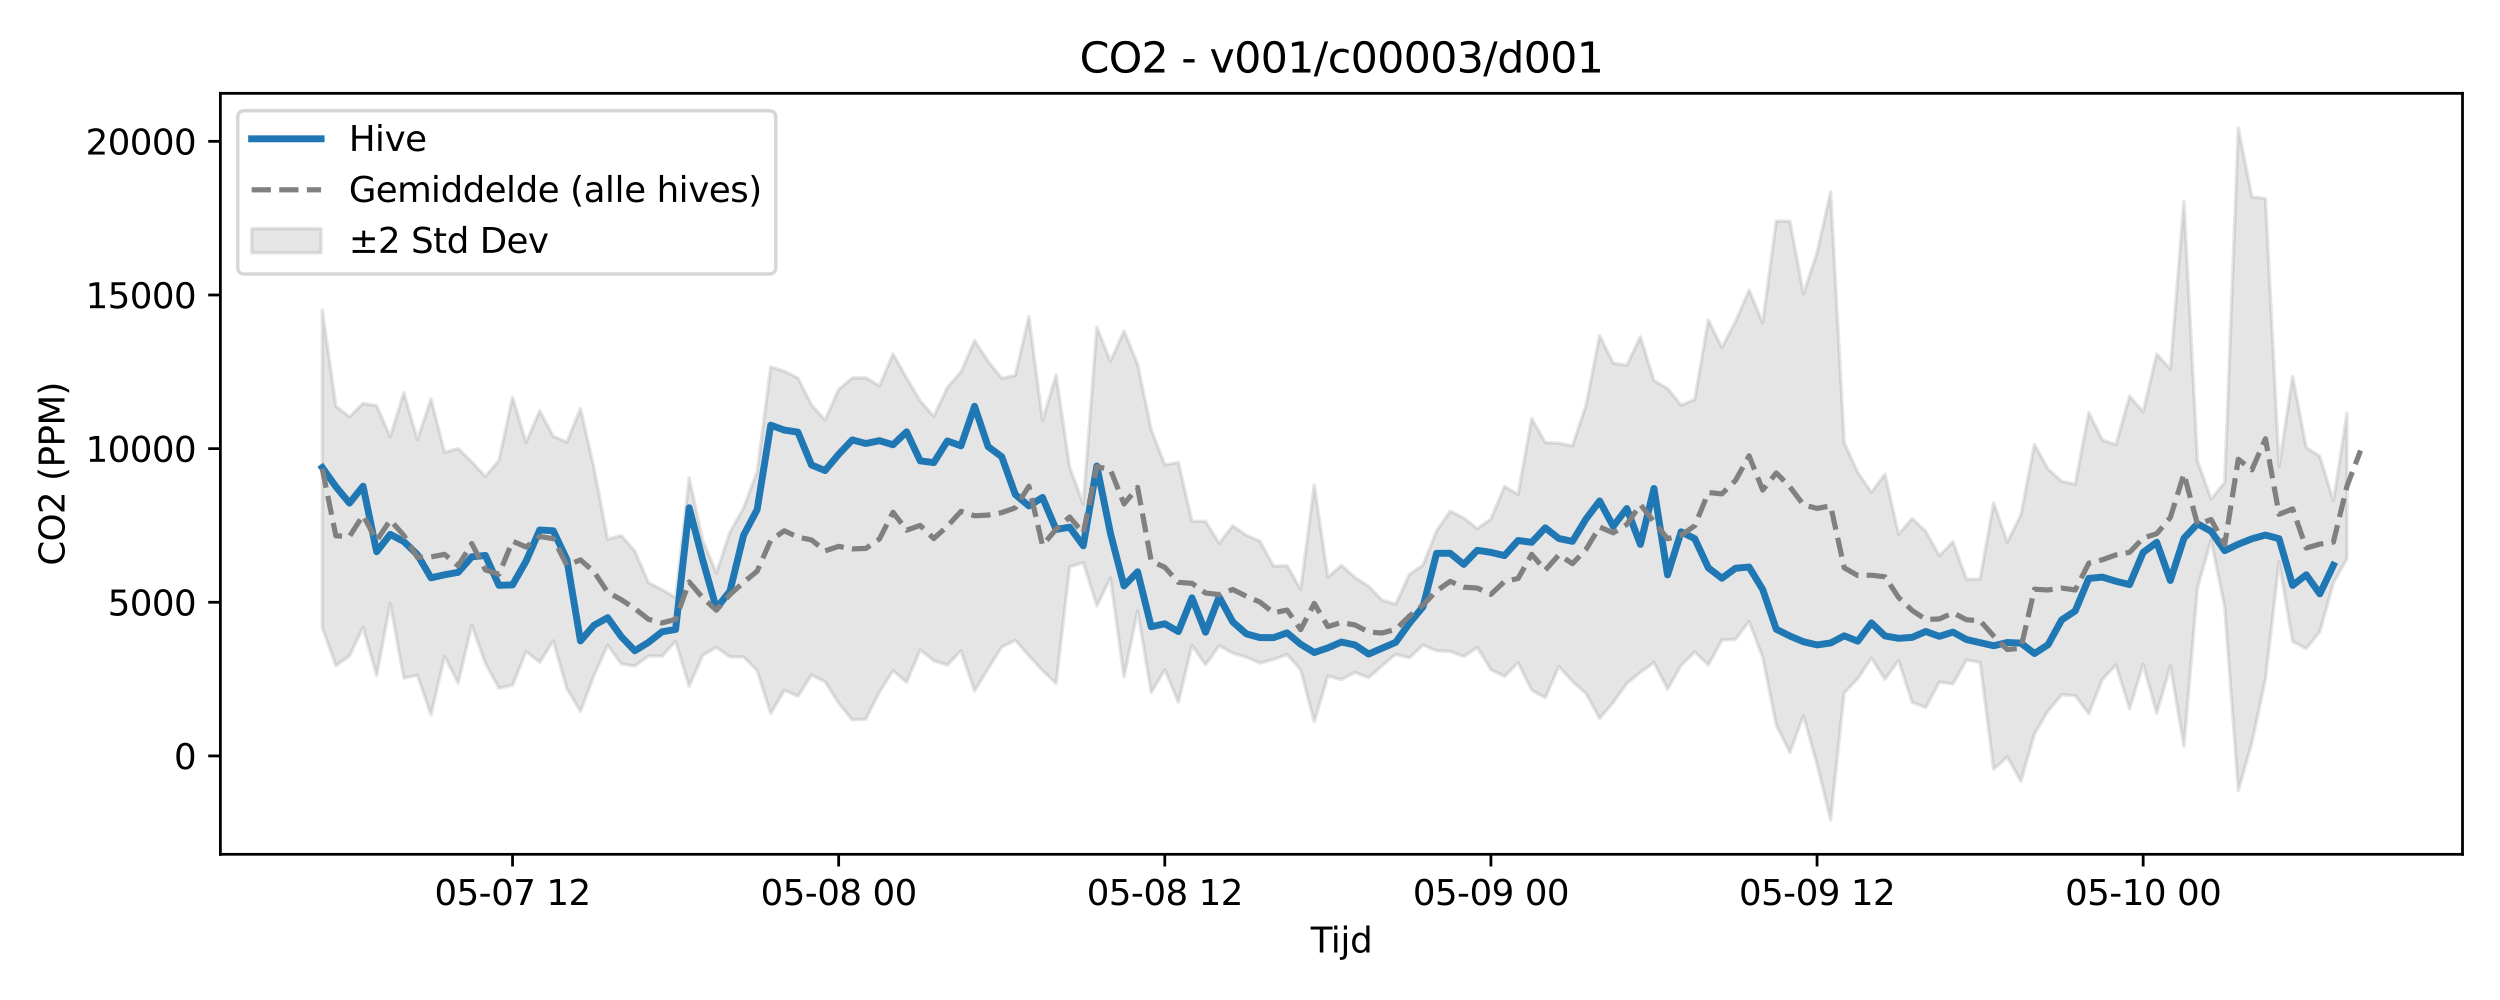 <?xml version="1.0" encoding="utf-8" standalone="no"?>
<!DOCTYPE svg PUBLIC "-//W3C//DTD SVG 1.1//EN"
  "http://www.w3.org/Graphics/SVG/1.1/DTD/svg11.dtd">
<svg xmlns:xlink="http://www.w3.org/1999/xlink" width="720pt" height="288pt" viewBox="0 0 720 288" xmlns="http://www.w3.org/2000/svg" version="1.1">
 <defs>
  <style type="text/css">*{stroke-linejoin: round; stroke-linecap: butt}</style>
 </defs>
 <g id="figure_1">
  <g id="patch_1">
   <path d="M 0 288 
L 720 288 
L 720 0 
L 0 0 
z
" style="fill: #ffffff"/>
  </g>
  <g id="axes_1">
   <g id="patch_2">
    <path d="M 63.47 246.04 
L 709.2 246.04 
L 709.2 26.88 
L 63.47 26.88 
z
" style="fill: #ffffff"/>
   </g>
   <g id="FillBetweenPolyCollection_1">
    <defs>
     <path id="mc1741e1f02" d="M 92.821 -198.733 
L 92.821 -107.228 
L 96.735 -96.297 
L 100.648 -99.089 
L 104.562 -107.369 
L 108.475 -93.456 
L 112.389 -114.241 
L 116.302 -92.728 
L 120.216 -93.505 
L 124.129 -82.131 
L 128.043 -98.96 
L 131.957 -91.301 
L 135.87 -107.933 
L 139.784 -97.008 
L 143.697 -89.794 
L 147.611 -90.684 
L 151.524 -100.357 
L 155.438 -97.239 
L 159.351 -103.407 
L 163.265 -89.686 
L 167.178 -83.14 
L 171.092 -93.519 
L 175.005 -102.191 
L 178.919 -96.809 
L 182.832 -96.2 
L 186.746 -99.08 
L 190.659 -99.02 
L 194.573 -103.33 
L 198.486 -90.382 
L 202.4 -99.32 
L 206.313 -101.553 
L 210.227 -98.819 
L 214.14 -98.802 
L 218.054 -94.908 
L 221.967 -82.474 
L 225.881 -89.199 
L 229.794 -87.486 
L 233.708 -93.615 
L 237.621 -91.675 
L 241.535 -85.473 
L 245.448 -80.681 
L 249.362 -80.901 
L 253.275 -88.665 
L 257.189 -94.877 
L 261.103 -91.498 
L 265.016 -100.819 
L 268.93 -97.719 
L 272.843 -96.469 
L 276.757 -100.609 
L 280.67 -88.999 
L 284.584 -95.415 
L 288.497 -101.674 
L 292.411 -103.624 
L 296.324 -99.119 
L 300.238 -94.916 
L 304.151 -91.164 
L 308.065 -124.753 
L 311.978 -125.964 
L 315.892 -113.519 
L 319.805 -121.52 
L 323.719 -93.05 
L 327.632 -112.157 
L 331.546 -88.56 
L 335.459 -95.089 
L 339.373 -85.779 
L 343.286 -102.124 
L 347.2 -96.565 
L 351.113 -102.01 
L 355.027 -99.909 
L 358.94 -98.719 
L 362.854 -97.058 
L 366.767 -98.05 
L 370.681 -99.514 
L 374.594 -95.096 
L 378.508 -80.148 
L 382.421 -93.297 
L 386.335 -92.284 
L 390.249 -94.365 
L 394.162 -92.819 
L 398.076 -96.28 
L 401.989 -99.556 
L 405.903 -98.536 
L 409.816 -102.232 
L 413.73 -100.572 
L 417.643 -100.37 
L 421.557 -98.937 
L 425.47 -101.522 
L 429.384 -95.131 
L 433.297 -93.196 
L 437.211 -97.162 
L 441.124 -89.238 
L 445.038 -87.047 
L 448.951 -96.052 
L 452.865 -91.756 
L 456.778 -88.255 
L 460.692 -81.105 
L 464.605 -85.672 
L 468.519 -91.15 
L 472.432 -94.362 
L 476.346 -97.201 
L 480.259 -89.548 
L 484.173 -96.372 
L 488.086 -100.225 
L 492 -96.469 
L 495.913 -103.677 
L 499.827 -103.855 
L 503.74 -109.017 
L 507.654 -98.706 
L 511.567 -79.256 
L 515.481 -71.3 
L 519.395 -81.832 
L 523.308 -67.902 
L 527.222 -51.922 
L 531.135 -88.48 
L 535.049 -92.554 
L 538.962 -98.465 
L 542.876 -92.375 
L 546.789 -97.773 
L 550.703 -85.744 
L 554.616 -84.231 
L 558.53 -91.541 
L 562.443 -91.051 
L 566.357 -97.902 
L 570.27 -97.25 
L 574.184 -66.457 
L 578.097 -70.019 
L 582.011 -63.018 
L 585.924 -76.612 
L 589.838 -83.253 
L 593.751 -87.905 
L 597.665 -87.647 
L 601.578 -82.477 
L 605.492 -92.339 
L 609.405 -96.51 
L 613.319 -83.893 
L 617.232 -96.688 
L 621.146 -82.596 
L 625.059 -96.231 
L 628.973 -73.108 
L 632.886 -118.762 
L 636.8 -132.502 
L 640.713 -113.176 
L 644.627 -60.318 
L 648.541 -74.056 
L 652.454 -92.42 
L 656.368 -126.194 
L 660.281 -103.256 
L 664.195 -101.21 
L 668.108 -106.069 
L 672.022 -120.097 
L 675.935 -127.131 
L 675.935 -168.933 
L 675.935 -168.933 
L 672.022 -143.701 
L 668.108 -156.533 
L 664.195 -159.116 
L 660.281 -179.607 
L 656.368 -153.557 
L 652.454 -230.821 
L 648.541 -231.303 
L 644.627 -251.158 
L 640.713 -149.058 
L 636.8 -144.246 
L 632.886 -155.158 
L 628.973 -229.968 
L 625.059 -181.679 
L 621.146 -186.022 
L 617.232 -169.373 
L 613.319 -173.948 
L 609.405 -159.912 
L 605.492 -161.246 
L 601.578 -169.149 
L 597.665 -148.526 
L 593.751 -149.377 
L 589.838 -152.914 
L 585.924 -159.995 
L 582.011 -139.65 
L 578.097 -131.84 
L 574.184 -143.177 
L 570.27 -121.255 
L 566.357 -121.112 
L 562.443 -131.975 
L 558.53 -127.935 
L 554.616 -134.952 
L 550.703 -138.652 
L 546.789 -134.091 
L 542.876 -151.38 
L 538.962 -146.218 
L 535.049 -151.923 
L 531.135 -160.464 
L 527.222 -232.692 
L 523.308 -215.269 
L 519.395 -203.398 
L 515.481 -224.273 
L 511.567 -224.339 
L 507.654 -195.043 
L 503.74 -204.41 
L 499.827 -195.405 
L 495.913 -187.867 
L 492 -195.826 
L 488.086 -172.957 
L 484.173 -171.284 
L 480.259 -176.129 
L 476.346 -178.351 
L 472.432 -191.001 
L 468.519 -182.778 
L 464.605 -183.419 
L 460.692 -191.349 
L 456.778 -171.33 
L 452.865 -159.59 
L 448.951 -160.361 
L 445.038 -160.539 
L 441.124 -167.466 
L 437.211 -145.643 
L 433.297 -147.87 
L 429.384 -138.522 
L 425.47 -135.748 
L 421.557 -138.855 
L 417.643 -140.767 
L 413.73 -135.053 
L 409.816 -125.25 
L 405.903 -122.577 
L 401.989 -113.974 
L 398.076 -115.13 
L 394.162 -119.146 
L 390.249 -121.654 
L 386.335 -125.171 
L 382.421 -121.781 
L 378.508 -148.303 
L 374.594 -118.25 
L 370.681 -125.094 
L 366.767 -124.976 
L 362.854 -132.17 
L 358.94 -133.83 
L 355.027 -136.563 
L 351.113 -131.509 
L 347.2 -137.857 
L 343.286 -137.898 
L 339.373 -154.778 
L 335.459 -154.159 
L 331.546 -164.275 
L 327.632 -183.097 
L 323.719 -192.668 
L 319.805 -183.943 
L 315.892 -193.761 
L 311.978 -142.874 
L 308.065 -153.441 
L 304.151 -179.985 
L 300.238 -166.902 
L 296.324 -196.823 
L 292.411 -179.886 
L 288.497 -179.053 
L 284.584 -183.906 
L 280.67 -189.927 
L 276.757 -180.844 
L 272.843 -176.427 
L 268.93 -168.076 
L 265.016 -172.541 
L 261.103 -179.135 
L 257.189 -186.038 
L 253.275 -176.857 
L 249.362 -179.202 
L 245.448 -179.145 
L 241.535 -175.826 
L 237.621 -167.02 
L 233.708 -171.393 
L 229.794 -179.125 
L 225.881 -181.074 
L 221.967 -182.317 
L 218.054 -152.088 
L 214.14 -141.74 
L 210.227 -134.695 
L 206.313 -122.988 
L 202.4 -132.321 
L 198.486 -150.43 
L 194.573 -115.924 
L 190.659 -118.168 
L 186.746 -120.222 
L 182.832 -129.279 
L 178.919 -133.758 
L 175.005 -132.68 
L 171.092 -153.106 
L 167.178 -170.363 
L 163.265 -160.638 
L 159.351 -162.352 
L 155.438 -169.705 
L 151.524 -160.577 
L 147.611 -173.592 
L 143.697 -155.428 
L 139.784 -150.739 
L 135.87 -154.984 
L 131.957 -158.815 
L 128.043 -157.735 
L 124.129 -173.093 
L 120.216 -161.429 
L 116.302 -174.894 
L 112.389 -162.206 
L 108.475 -171.132 
L 104.562 -171.847 
L 100.648 -167.92 
L 96.735 -171.072 
L 92.821 -198.733 
z
" style="stroke: #808080; stroke-opacity: 0.2"/>
    </defs>
    <g clip-path="url(#p6cd34e780d)">
     <use xlink:href="#mc1741e1f02" x="0" y="288" style="fill: #808080; fill-opacity: 0.2; stroke: #808080; stroke-opacity: 0.2"/>
    </g>
   </g>
   <g id="matplotlib.axis_1">
    <g id="xtick_1">
     <g id="line2d_1">
      <defs>
       <path id="m38e784a56d" d="M 0 0 
L 0 3.5 
" style="stroke: #000000; stroke-width: 0.8"/>
      </defs>
      <g>
       <use xlink:href="#m38e784a56d" x="147.611" y="246.04" style="stroke: #000000; stroke-width: 0.8"/>
      </g>
     </g>
     <g id="text_1">
      <!-- 05-07 12 -->
      <g transform="translate(125.13 260.638) scale(0.1 -0.1)">
       <defs>
        <path id="DejaVuSans-30" d="M 2034 4250 
Q 1547 4250 1301 3770 
Q 1056 3291 1056 2328 
Q 1056 1369 1301 889 
Q 1547 409 2034 409 
Q 2525 409 2770 889 
Q 3016 1369 3016 2328 
Q 3016 3291 2770 3770 
Q 2525 4250 2034 4250 
z
M 2034 4750 
Q 2819 4750 3233 4129 
Q 3647 3509 3647 2328 
Q 3647 1150 3233 529 
Q 2819 -91 2034 -91 
Q 1250 -91 836 529 
Q 422 1150 422 2328 
Q 422 3509 836 4129 
Q 1250 4750 2034 4750 
z
" transform="scale(0.016)"/>
        <path id="DejaVuSans-35" d="M 691 4666 
L 3169 4666 
L 3169 4134 
L 1269 4134 
L 1269 2991 
Q 1406 3038 1543 3061 
Q 1681 3084 1819 3084 
Q 2600 3084 3056 2656 
Q 3513 2228 3513 1497 
Q 3513 744 3044 326 
Q 2575 -91 1722 -91 
Q 1428 -91 1123 -41 
Q 819 9 494 109 
L 494 744 
Q 775 591 1075 516 
Q 1375 441 1709 441 
Q 2250 441 2565 725 
Q 2881 1009 2881 1497 
Q 2881 1984 2565 2268 
Q 2250 2553 1709 2553 
Q 1456 2553 1204 2497 
Q 953 2441 691 2322 
L 691 4666 
z
" transform="scale(0.016)"/>
        <path id="DejaVuSans-2d" d="M 313 2009 
L 1997 2009 
L 1997 1497 
L 313 1497 
L 313 2009 
z
" transform="scale(0.016)"/>
        <path id="DejaVuSans-37" d="M 525 4666 
L 3525 4666 
L 3525 4397 
L 1831 0 
L 1172 0 
L 2766 4134 
L 525 4134 
L 525 4666 
z
" transform="scale(0.016)"/>
        <path id="DejaVuSans-20" transform="scale(0.016)"/>
        <path id="DejaVuSans-31" d="M 794 531 
L 1825 531 
L 1825 4091 
L 703 3866 
L 703 4441 
L 1819 4666 
L 2450 4666 
L 2450 531 
L 3481 531 
L 3481 0 
L 794 0 
L 794 531 
z
" transform="scale(0.016)"/>
        <path id="DejaVuSans-32" d="M 1228 531 
L 3431 531 
L 3431 0 
L 469 0 
L 469 531 
Q 828 903 1448 1529 
Q 2069 2156 2228 2338 
Q 2531 2678 2651 2914 
Q 2772 3150 2772 3378 
Q 2772 3750 2511 3984 
Q 2250 4219 1831 4219 
Q 1534 4219 1204 4116 
Q 875 4013 500 3803 
L 500 4441 
Q 881 4594 1212 4672 
Q 1544 4750 1819 4750 
Q 2544 4750 2975 4387 
Q 3406 4025 3406 3419 
Q 3406 3131 3298 2873 
Q 3191 2616 2906 2266 
Q 2828 2175 2409 1742 
Q 1991 1309 1228 531 
z
" transform="scale(0.016)"/>
       </defs>
       <use xlink:href="#DejaVuSans-30"/>
       <use xlink:href="#DejaVuSans-35" transform="translate(63.623 0)"/>
       <use xlink:href="#DejaVuSans-2d" transform="translate(127.246 0)"/>
       <use xlink:href="#DejaVuSans-30" transform="translate(163.33 0)"/>
       <use xlink:href="#DejaVuSans-37" transform="translate(226.953 0)"/>
       <use xlink:href="#DejaVuSans-20" transform="translate(290.576 0)"/>
       <use xlink:href="#DejaVuSans-31" transform="translate(322.363 0)"/>
       <use xlink:href="#DejaVuSans-32" transform="translate(385.986 0)"/>
      </g>
     </g>
    </g>
    <g id="xtick_2">
     <g id="line2d_2">
      <g>
       <use xlink:href="#m38e784a56d" x="241.535" y="246.04" style="stroke: #000000; stroke-width: 0.8"/>
      </g>
     </g>
     <g id="text_2">
      <!-- 05-08 00 -->
      <g transform="translate(219.054 260.638) scale(0.1 -0.1)">
       <defs>
        <path id="DejaVuSans-38" d="M 2034 2216 
Q 1584 2216 1326 1975 
Q 1069 1734 1069 1313 
Q 1069 891 1326 650 
Q 1584 409 2034 409 
Q 2484 409 2743 651 
Q 3003 894 3003 1313 
Q 3003 1734 2745 1975 
Q 2488 2216 2034 2216 
z
M 1403 2484 
Q 997 2584 770 2862 
Q 544 3141 544 3541 
Q 544 4100 942 4425 
Q 1341 4750 2034 4750 
Q 2731 4750 3128 4425 
Q 3525 4100 3525 3541 
Q 3525 3141 3298 2862 
Q 3072 2584 2669 2484 
Q 3125 2378 3379 2068 
Q 3634 1759 3634 1313 
Q 3634 634 3220 271 
Q 2806 -91 2034 -91 
Q 1263 -91 848 271 
Q 434 634 434 1313 
Q 434 1759 690 2068 
Q 947 2378 1403 2484 
z
M 1172 3481 
Q 1172 3119 1398 2916 
Q 1625 2713 2034 2713 
Q 2441 2713 2670 2916 
Q 2900 3119 2900 3481 
Q 2900 3844 2670 4047 
Q 2441 4250 2034 4250 
Q 1625 4250 1398 4047 
Q 1172 3844 1172 3481 
z
" transform="scale(0.016)"/>
       </defs>
       <use xlink:href="#DejaVuSans-30"/>
       <use xlink:href="#DejaVuSans-35" transform="translate(63.623 0)"/>
       <use xlink:href="#DejaVuSans-2d" transform="translate(127.246 0)"/>
       <use xlink:href="#DejaVuSans-30" transform="translate(163.33 0)"/>
       <use xlink:href="#DejaVuSans-38" transform="translate(226.953 0)"/>
       <use xlink:href="#DejaVuSans-20" transform="translate(290.576 0)"/>
       <use xlink:href="#DejaVuSans-30" transform="translate(322.363 0)"/>
       <use xlink:href="#DejaVuSans-30" transform="translate(385.986 0)"/>
      </g>
     </g>
    </g>
    <g id="xtick_3">
     <g id="line2d_3">
      <g>
       <use xlink:href="#m38e784a56d" x="335.459" y="246.04" style="stroke: #000000; stroke-width: 0.8"/>
      </g>
     </g>
     <g id="text_3">
      <!-- 05-08 12 -->
      <g transform="translate(312.979 260.638) scale(0.1 -0.1)">
       <use xlink:href="#DejaVuSans-30"/>
       <use xlink:href="#DejaVuSans-35" transform="translate(63.623 0)"/>
       <use xlink:href="#DejaVuSans-2d" transform="translate(127.246 0)"/>
       <use xlink:href="#DejaVuSans-30" transform="translate(163.33 0)"/>
       <use xlink:href="#DejaVuSans-38" transform="translate(226.953 0)"/>
       <use xlink:href="#DejaVuSans-20" transform="translate(290.576 0)"/>
       <use xlink:href="#DejaVuSans-31" transform="translate(322.363 0)"/>
       <use xlink:href="#DejaVuSans-32" transform="translate(385.986 0)"/>
      </g>
     </g>
    </g>
    <g id="xtick_4">
     <g id="line2d_4">
      <g>
       <use xlink:href="#m38e784a56d" x="429.384" y="246.04" style="stroke: #000000; stroke-width: 0.8"/>
      </g>
     </g>
     <g id="text_4">
      <!-- 05-09 00 -->
      <g transform="translate(406.903 260.638) scale(0.1 -0.1)">
       <defs>
        <path id="DejaVuSans-39" d="M 703 97 
L 703 672 
Q 941 559 1184 500 
Q 1428 441 1663 441 
Q 2288 441 2617 861 
Q 2947 1281 2994 2138 
Q 2813 1869 2534 1725 
Q 2256 1581 1919 1581 
Q 1219 1581 811 2004 
Q 403 2428 403 3163 
Q 403 3881 828 4315 
Q 1253 4750 1959 4750 
Q 2769 4750 3195 4129 
Q 3622 3509 3622 2328 
Q 3622 1225 3098 567 
Q 2575 -91 1691 -91 
Q 1453 -91 1209 -44 
Q 966 3 703 97 
z
M 1959 2075 
Q 2384 2075 2632 2365 
Q 2881 2656 2881 3163 
Q 2881 3666 2632 3958 
Q 2384 4250 1959 4250 
Q 1534 4250 1286 3958 
Q 1038 3666 1038 3163 
Q 1038 2656 1286 2365 
Q 1534 2075 1959 2075 
z
" transform="scale(0.016)"/>
       </defs>
       <use xlink:href="#DejaVuSans-30"/>
       <use xlink:href="#DejaVuSans-35" transform="translate(63.623 0)"/>
       <use xlink:href="#DejaVuSans-2d" transform="translate(127.246 0)"/>
       <use xlink:href="#DejaVuSans-30" transform="translate(163.33 0)"/>
       <use xlink:href="#DejaVuSans-39" transform="translate(226.953 0)"/>
       <use xlink:href="#DejaVuSans-20" transform="translate(290.576 0)"/>
       <use xlink:href="#DejaVuSans-30" transform="translate(322.363 0)"/>
       <use xlink:href="#DejaVuSans-30" transform="translate(385.986 0)"/>
      </g>
     </g>
    </g>
    <g id="xtick_5">
     <g id="line2d_5">
      <g>
       <use xlink:href="#m38e784a56d" x="523.308" y="246.04" style="stroke: #000000; stroke-width: 0.8"/>
      </g>
     </g>
     <g id="text_5">
      <!-- 05-09 12 -->
      <g transform="translate(500.828 260.638) scale(0.1 -0.1)">
       <use xlink:href="#DejaVuSans-30"/>
       <use xlink:href="#DejaVuSans-35" transform="translate(63.623 0)"/>
       <use xlink:href="#DejaVuSans-2d" transform="translate(127.246 0)"/>
       <use xlink:href="#DejaVuSans-30" transform="translate(163.33 0)"/>
       <use xlink:href="#DejaVuSans-39" transform="translate(226.953 0)"/>
       <use xlink:href="#DejaVuSans-20" transform="translate(290.576 0)"/>
       <use xlink:href="#DejaVuSans-31" transform="translate(322.363 0)"/>
       <use xlink:href="#DejaVuSans-32" transform="translate(385.986 0)"/>
      </g>
     </g>
    </g>
    <g id="xtick_6">
     <g id="line2d_6">
      <g>
       <use xlink:href="#m38e784a56d" x="617.232" y="246.04" style="stroke: #000000; stroke-width: 0.8"/>
      </g>
     </g>
     <g id="text_6">
      <!-- 05-10 00 -->
      <g transform="translate(594.752 260.638) scale(0.1 -0.1)">
       <use xlink:href="#DejaVuSans-30"/>
       <use xlink:href="#DejaVuSans-35" transform="translate(63.623 0)"/>
       <use xlink:href="#DejaVuSans-2d" transform="translate(127.246 0)"/>
       <use xlink:href="#DejaVuSans-31" transform="translate(163.33 0)"/>
       <use xlink:href="#DejaVuSans-30" transform="translate(226.953 0)"/>
       <use xlink:href="#DejaVuSans-20" transform="translate(290.576 0)"/>
       <use xlink:href="#DejaVuSans-30" transform="translate(322.363 0)"/>
       <use xlink:href="#DejaVuSans-30" transform="translate(385.986 0)"/>
      </g>
     </g>
    </g>
    <g id="text_7">
     <!-- Tijd -->
     <g transform="translate(377.485 274.317) scale(0.1 -0.1)">
      <defs>
       <path id="DejaVuSans-54" d="M -19 4666 
L 3928 4666 
L 3928 4134 
L 2272 4134 
L 2272 0 
L 1638 0 
L 1638 4134 
L -19 4134 
L -19 4666 
z
" transform="scale(0.016)"/>
       <path id="DejaVuSans-69" d="M 603 3500 
L 1178 3500 
L 1178 0 
L 603 0 
L 603 3500 
z
M 603 4863 
L 1178 4863 
L 1178 4134 
L 603 4134 
L 603 4863 
z
" transform="scale(0.016)"/>
       <path id="DejaVuSans-6a" d="M 603 3500 
L 1178 3500 
L 1178 -63 
Q 1178 -731 923 -1031 
Q 669 -1331 103 -1331 
L -116 -1331 
L -116 -844 
L 38 -844 
Q 366 -844 484 -692 
Q 603 -541 603 -63 
L 603 3500 
z
M 603 4863 
L 1178 4863 
L 1178 4134 
L 603 4134 
L 603 4863 
z
" transform="scale(0.016)"/>
       <path id="DejaVuSans-64" d="M 2906 2969 
L 2906 4863 
L 3481 4863 
L 3481 0 
L 2906 0 
L 2906 525 
Q 2725 213 2448 61 
Q 2172 -91 1784 -91 
Q 1150 -91 751 415 
Q 353 922 353 1747 
Q 353 2572 751 3078 
Q 1150 3584 1784 3584 
Q 2172 3584 2448 3432 
Q 2725 3281 2906 2969 
z
M 947 1747 
Q 947 1113 1208 752 
Q 1469 391 1925 391 
Q 2381 391 2643 752 
Q 2906 1113 2906 1747 
Q 2906 2381 2643 2742 
Q 2381 3103 1925 3103 
Q 1469 3103 1208 2742 
Q 947 2381 947 1747 
z
" transform="scale(0.016)"/>
      </defs>
      <use xlink:href="#DejaVuSans-54"/>
      <use xlink:href="#DejaVuSans-69" transform="translate(57.959 0)"/>
      <use xlink:href="#DejaVuSans-6a" transform="translate(85.742 0)"/>
      <use xlink:href="#DejaVuSans-64" transform="translate(113.525 0)"/>
     </g>
    </g>
   </g>
   <g id="matplotlib.axis_2">
    <g id="ytick_1">
     <g id="line2d_7">
      <defs>
       <path id="m8297c9bdd8" d="M 0 0 
L -3.5 0 
" style="stroke: #000000; stroke-width: 0.8"/>
      </defs>
      <g>
       <use xlink:href="#m8297c9bdd8" x="63.47" y="217.704" style="stroke: #000000; stroke-width: 0.8"/>
      </g>
     </g>
     <g id="text_8">
      <!-- 0 -->
      <g transform="translate(50.108 221.503) scale(0.1 -0.1)">
       <use xlink:href="#DejaVuSans-30"/>
      </g>
     </g>
    </g>
    <g id="ytick_2">
     <g id="line2d_8">
      <g>
       <use xlink:href="#m8297c9bdd8" x="63.47" y="173.455" style="stroke: #000000; stroke-width: 0.8"/>
      </g>
     </g>
     <g id="text_9">
      <!-- 5000 -->
      <g transform="translate(31.02 177.254) scale(0.1 -0.1)">
       <use xlink:href="#DejaVuSans-35"/>
       <use xlink:href="#DejaVuSans-30" transform="translate(63.623 0)"/>
       <use xlink:href="#DejaVuSans-30" transform="translate(127.246 0)"/>
       <use xlink:href="#DejaVuSans-30" transform="translate(190.869 0)"/>
      </g>
     </g>
    </g>
    <g id="ytick_3">
     <g id="line2d_9">
      <g>
       <use xlink:href="#m8297c9bdd8" x="63.47" y="129.207" style="stroke: #000000; stroke-width: 0.8"/>
      </g>
     </g>
     <g id="text_10">
      <!-- 10000 -->
      <g transform="translate(24.657 133.006) scale(0.1 -0.1)">
       <use xlink:href="#DejaVuSans-31"/>
       <use xlink:href="#DejaVuSans-30" transform="translate(63.623 0)"/>
       <use xlink:href="#DejaVuSans-30" transform="translate(127.246 0)"/>
       <use xlink:href="#DejaVuSans-30" transform="translate(190.869 0)"/>
       <use xlink:href="#DejaVuSans-30" transform="translate(254.492 0)"/>
      </g>
     </g>
    </g>
    <g id="ytick_4">
     <g id="line2d_10">
      <g>
       <use xlink:href="#m8297c9bdd8" x="63.47" y="84.958" style="stroke: #000000; stroke-width: 0.8"/>
      </g>
     </g>
     <g id="text_11">
      <!-- 15000 -->
      <g transform="translate(24.657 88.758) scale(0.1 -0.1)">
       <use xlink:href="#DejaVuSans-31"/>
       <use xlink:href="#DejaVuSans-35" transform="translate(63.623 0)"/>
       <use xlink:href="#DejaVuSans-30" transform="translate(127.246 0)"/>
       <use xlink:href="#DejaVuSans-30" transform="translate(190.869 0)"/>
       <use xlink:href="#DejaVuSans-30" transform="translate(254.492 0)"/>
      </g>
     </g>
    </g>
    <g id="ytick_5">
     <g id="line2d_11">
      <g>
       <use xlink:href="#m8297c9bdd8" x="63.47" y="40.71" style="stroke: #000000; stroke-width: 0.8"/>
      </g>
     </g>
     <g id="text_12">
      <!-- 20000 -->
      <g transform="translate(24.657 44.509) scale(0.1 -0.1)">
       <use xlink:href="#DejaVuSans-32"/>
       <use xlink:href="#DejaVuSans-30" transform="translate(63.623 0)"/>
       <use xlink:href="#DejaVuSans-30" transform="translate(127.246 0)"/>
       <use xlink:href="#DejaVuSans-30" transform="translate(190.869 0)"/>
       <use xlink:href="#DejaVuSans-30" transform="translate(254.492 0)"/>
      </g>
     </g>
    </g>
    <g id="text_13">
     <!-- CO2 (PPM) -->
     <g transform="translate(18.578 162.903) rotate(-90) scale(0.1 -0.1)">
      <defs>
       <path id="DejaVuSans-43" d="M 4122 4306 
L 4122 3641 
Q 3803 3938 3442 4084 
Q 3081 4231 2675 4231 
Q 1875 4231 1450 3742 
Q 1025 3253 1025 2328 
Q 1025 1406 1450 917 
Q 1875 428 2675 428 
Q 3081 428 3442 575 
Q 3803 722 4122 1019 
L 4122 359 
Q 3791 134 3420 21 
Q 3050 -91 2638 -91 
Q 1578 -91 968 557 
Q 359 1206 359 2328 
Q 359 3453 968 4101 
Q 1578 4750 2638 4750 
Q 3056 4750 3426 4639 
Q 3797 4528 4122 4306 
z
" transform="scale(0.016)"/>
       <path id="DejaVuSans-4f" d="M 2522 4238 
Q 1834 4238 1429 3725 
Q 1025 3213 1025 2328 
Q 1025 1447 1429 934 
Q 1834 422 2522 422 
Q 3209 422 3611 934 
Q 4013 1447 4013 2328 
Q 4013 3213 3611 3725 
Q 3209 4238 2522 4238 
z
M 2522 4750 
Q 3503 4750 4090 4092 
Q 4678 3434 4678 2328 
Q 4678 1225 4090 567 
Q 3503 -91 2522 -91 
Q 1538 -91 948 565 
Q 359 1222 359 2328 
Q 359 3434 948 4092 
Q 1538 4750 2522 4750 
z
" transform="scale(0.016)"/>
       <path id="DejaVuSans-28" d="M 1984 4856 
Q 1566 4138 1362 3434 
Q 1159 2731 1159 2009 
Q 1159 1288 1364 580 
Q 1569 -128 1984 -844 
L 1484 -844 
Q 1016 -109 783 600 
Q 550 1309 550 2009 
Q 550 2706 781 3412 
Q 1013 4119 1484 4856 
L 1984 4856 
z
" transform="scale(0.016)"/>
       <path id="DejaVuSans-50" d="M 1259 4147 
L 1259 2394 
L 2053 2394 
Q 2494 2394 2734 2622 
Q 2975 2850 2975 3272 
Q 2975 3691 2734 3919 
Q 2494 4147 2053 4147 
L 1259 4147 
z
M 628 4666 
L 2053 4666 
Q 2838 4666 3239 4311 
Q 3641 3956 3641 3272 
Q 3641 2581 3239 2228 
Q 2838 1875 2053 1875 
L 1259 1875 
L 1259 0 
L 628 0 
L 628 4666 
z
" transform="scale(0.016)"/>
       <path id="DejaVuSans-4d" d="M 628 4666 
L 1569 4666 
L 2759 1491 
L 3956 4666 
L 4897 4666 
L 4897 0 
L 4281 0 
L 4281 4097 
L 3078 897 
L 2444 897 
L 1241 4097 
L 1241 0 
L 628 0 
L 628 4666 
z
" transform="scale(0.016)"/>
       <path id="DejaVuSans-29" d="M 513 4856 
L 1013 4856 
Q 1481 4119 1714 3412 
Q 1947 2706 1947 2009 
Q 1947 1309 1714 600 
Q 1481 -109 1013 -844 
L 513 -844 
Q 928 -128 1133 580 
Q 1338 1288 1338 2009 
Q 1338 2731 1133 3434 
Q 928 4138 513 4856 
z
" transform="scale(0.016)"/>
      </defs>
      <use xlink:href="#DejaVuSans-43"/>
      <use xlink:href="#DejaVuSans-4f" transform="translate(69.824 0)"/>
      <use xlink:href="#DejaVuSans-32" transform="translate(148.535 0)"/>
      <use xlink:href="#DejaVuSans-20" transform="translate(212.158 0)"/>
      <use xlink:href="#DejaVuSans-28" transform="translate(243.945 0)"/>
      <use xlink:href="#DejaVuSans-50" transform="translate(282.959 0)"/>
      <use xlink:href="#DejaVuSans-50" transform="translate(343.262 0)"/>
      <use xlink:href="#DejaVuSans-4d" transform="translate(403.564 0)"/>
      <use xlink:href="#DejaVuSans-29" transform="translate(489.844 0)"/>
     </g>
    </g>
   </g>
   <g id="line2d_12">
    <path d="M 92.821 134.667 
L 96.735 140.169 
L 100.648 144.897 
L 104.562 140.036 
L 108.475 158.893 
L 112.389 153.892 
L 116.302 155.971 
L 120.216 159.729 
L 124.129 166.414 
L 128.043 165.541 
L 131.957 164.827 
L 135.87 160.367 
L 139.784 159.962 
L 143.697 168.57 
L 147.611 168.449 
L 151.524 161.585 
L 155.438 152.632 
L 159.351 152.871 
L 163.265 161.181 
L 167.178 184.582 
L 171.092 180.066 
L 175.005 177.898 
L 178.919 183.345 
L 182.832 187.423 
L 186.746 185.007 
L 190.659 181.96 
L 194.573 181.275 
L 198.486 146.242 
L 202.4 161.325 
L 206.313 175.205 
L 210.227 170.258 
L 214.14 154.175 
L 218.054 146.77 
L 221.967 122.452 
L 225.881 123.867 
L 229.794 124.457 
L 233.708 133.915 
L 237.621 135.52 
L 241.535 130.832 
L 245.448 126.696 
L 249.362 127.732 
L 253.275 126.921 
L 257.189 128.089 
L 261.103 124.375 
L 265.016 132.726 
L 268.93 133.233 
L 272.843 126.997 
L 276.757 128.404 
L 280.67 117.018 
L 284.584 128.643 
L 288.497 131.54 
L 292.411 142.422 
L 296.324 145.711 
L 300.238 143.269 
L 304.151 152.479 
L 308.065 151.83 
L 311.978 157.184 
L 315.892 134.228 
L 319.805 153.573 
L 323.719 168.741 
L 327.632 164.672 
L 331.546 180.494 
L 335.459 179.653 
L 339.373 181.886 
L 343.286 172.175 
L 347.2 182.081 
L 351.113 171.901 
L 355.027 179.098 
L 358.94 182.553 
L 362.854 183.627 
L 366.767 183.644 
L 370.681 182.265 
L 374.594 185.547 
L 378.508 187.925 
L 382.421 186.591 
L 386.335 184.913 
L 390.249 185.75 
L 394.162 188.37 
L 401.989 184.975 
L 405.903 179.503 
L 409.816 174.762 
L 413.73 159.367 
L 417.643 159.328 
L 421.557 162.535 
L 425.47 158.487 
L 429.384 159.086 
L 433.297 160.007 
L 437.211 155.661 
L 441.124 156.19 
L 445.038 152.024 
L 448.951 155.092 
L 452.865 155.903 
L 456.778 149.452 
L 460.692 144.284 
L 464.605 151.573 
L 468.519 146.455 
L 472.432 156.782 
L 476.346 140.685 
L 480.259 165.57 
L 484.173 153.163 
L 488.086 155.136 
L 492 163.538 
L 495.913 166.532 
L 499.827 163.65 
L 503.74 163.311 
L 507.654 169.768 
L 511.567 181.219 
L 515.481 183.169 
L 519.395 184.818 
L 523.308 185.733 
L 527.222 185.184 
L 531.135 183.119 
L 535.049 184.65 
L 538.962 179.387 
L 542.876 183.152 
L 546.789 183.836 
L 550.703 183.559 
L 554.616 181.868 
L 558.53 183.27 
L 562.443 182.045 
L 566.357 184.193 
L 574.184 185.981 
L 578.097 185.042 
L 582.011 185.216 
L 585.924 188.208 
L 589.838 185.688 
L 593.751 178.538 
L 597.665 175.948 
L 601.578 166.576 
L 605.492 166.207 
L 609.405 167.408 
L 613.319 168.358 
L 617.232 159.075 
L 621.146 156.198 
L 625.059 167.169 
L 628.973 155.015 
L 632.886 150.847 
L 636.8 152.998 
L 640.713 158.594 
L 644.627 156.743 
L 648.541 155.178 
L 652.454 154.089 
L 656.368 155.139 
L 660.281 168.606 
L 664.195 165.541 
L 668.108 171.022 
L 672.022 162.813 
L 672.022 162.813 
" clip-path="url(#p6cd34e780d)" style="fill: none; stroke: #1f77b4; stroke-width: 2; stroke-linecap: square"/>
   </g>
   <g id="line2d_13">
    <path d="M 92.821 135.02 
L 96.735 154.316 
L 100.648 154.496 
L 104.562 148.392 
L 108.475 155.706 
L 112.389 149.776 
L 116.302 154.189 
L 120.216 160.533 
L 124.129 160.388 
L 128.043 159.652 
L 131.957 162.942 
L 135.87 156.541 
L 139.784 164.126 
L 143.697 165.389 
L 147.611 155.862 
L 151.524 157.533 
L 155.438 154.528 
L 159.351 155.121 
L 163.265 162.838 
L 167.178 161.249 
L 171.092 164.687 
L 175.005 170.565 
L 178.919 172.717 
L 182.832 175.261 
L 186.746 178.349 
L 190.659 179.406 
L 194.573 178.373 
L 198.486 167.594 
L 202.4 172.179 
L 206.313 175.73 
L 210.227 171.243 
L 214.14 167.729 
L 218.054 164.502 
L 221.967 155.605 
L 225.881 152.863 
L 229.794 154.695 
L 233.708 155.496 
L 237.621 158.653 
L 241.535 157.35 
L 245.448 158.087 
L 249.362 157.948 
L 253.275 155.239 
L 257.189 147.543 
L 261.103 152.684 
L 265.016 151.32 
L 268.93 155.102 
L 272.843 151.552 
L 276.757 147.273 
L 280.67 148.537 
L 284.584 148.339 
L 288.497 147.636 
L 292.411 146.245 
L 296.324 140.029 
L 300.238 157.091 
L 304.151 152.425 
L 308.065 148.903 
L 311.978 153.581 
L 315.892 134.36 
L 319.805 135.268 
L 323.719 145.141 
L 327.632 140.373 
L 331.546 161.583 
L 335.459 163.376 
L 339.373 167.721 
L 343.286 167.989 
L 347.2 170.789 
L 351.113 171.241 
L 355.027 169.764 
L 358.94 171.726 
L 362.854 173.386 
L 366.767 176.487 
L 370.681 175.696 
L 374.594 181.327 
L 378.508 173.775 
L 382.421 180.461 
L 386.335 179.272 
L 390.249 179.991 
L 394.162 182.017 
L 398.076 182.295 
L 401.989 181.235 
L 405.903 177.444 
L 409.816 174.259 
L 413.73 170.188 
L 417.643 167.432 
L 421.557 169.104 
L 425.47 169.365 
L 429.384 171.174 
L 433.297 167.467 
L 437.211 166.597 
L 441.124 159.648 
L 445.038 164.207 
L 448.951 159.793 
L 452.865 162.327 
L 456.778 158.208 
L 460.692 151.773 
L 464.605 153.454 
L 468.519 151.036 
L 472.432 145.318 
L 480.259 155.161 
L 484.173 154.172 
L 488.086 151.409 
L 492 141.853 
L 495.913 142.228 
L 499.827 138.37 
L 503.74 131.287 
L 507.654 141.126 
L 511.567 136.202 
L 515.481 140.213 
L 519.395 145.385 
L 523.308 146.414 
L 527.222 145.693 
L 531.135 163.528 
L 535.049 165.762 
L 538.962 165.659 
L 542.876 166.122 
L 546.789 172.068 
L 550.703 175.802 
L 554.616 178.409 
L 558.53 178.262 
L 562.443 176.487 
L 566.357 178.493 
L 570.27 178.747 
L 574.184 183.183 
L 578.097 187.071 
L 582.011 186.666 
L 585.924 169.696 
L 589.838 169.917 
L 593.751 169.359 
L 597.665 169.914 
L 601.578 162.187 
L 605.492 161.208 
L 609.405 159.789 
L 613.319 159.079 
L 617.232 154.969 
L 621.146 153.691 
L 625.059 149.045 
L 628.973 136.462 
L 632.886 151.04 
L 636.8 149.626 
L 640.713 156.883 
L 644.627 132.262 
L 648.541 135.321 
L 652.454 126.379 
L 656.368 148.124 
L 660.281 146.568 
L 664.195 157.837 
L 668.108 156.699 
L 672.022 156.101 
L 675.935 139.968 
L 679.849 129.742 
L 679.849 129.742 
" clip-path="url(#p6cd34e780d)" style="fill: none; stroke-dasharray: 5.55,2.4; stroke-dashoffset: 0; stroke: #808080; stroke-width: 1.5"/>
   </g>
   <g id="patch_3">
    <path d="M 63.47 246.04 
L 63.47 26.88 
" style="fill: none; stroke: #000000; stroke-width: 0.8; stroke-linejoin: miter; stroke-linecap: square"/>
   </g>
   <g id="patch_4">
    <path d="M 709.2 246.04 
L 709.2 26.88 
" style="fill: none; stroke: #000000; stroke-width: 0.8; stroke-linejoin: miter; stroke-linecap: square"/>
   </g>
   <g id="patch_5">
    <path d="M 63.47 246.04 
L 709.2 246.04 
" style="fill: none; stroke: #000000; stroke-width: 0.8; stroke-linejoin: miter; stroke-linecap: square"/>
   </g>
   <g id="patch_6">
    <path d="M 63.47 26.88 
L 709.2 26.88 
" style="fill: none; stroke: #000000; stroke-width: 0.8; stroke-linejoin: miter; stroke-linecap: square"/>
   </g>
   <g id="text_14">
    <!-- CO2 - v001/c00003/d001 -->
    <g transform="translate(310.932 20.88) scale(0.12 -0.12)">
     <defs>
      <path id="DejaVuSans-76" d="M 191 3500 
L 800 3500 
L 1894 563 
L 2988 3500 
L 3597 3500 
L 2284 0 
L 1503 0 
L 191 3500 
z
" transform="scale(0.016)"/>
      <path id="DejaVuSans-2f" d="M 1625 4666 
L 2156 4666 
L 531 -594 
L 0 -594 
L 1625 4666 
z
" transform="scale(0.016)"/>
      <path id="DejaVuSans-63" d="M 3122 3366 
L 3122 2828 
Q 2878 2963 2633 3030 
Q 2388 3097 2138 3097 
Q 1578 3097 1268 2742 
Q 959 2388 959 1747 
Q 959 1106 1268 751 
Q 1578 397 2138 397 
Q 2388 397 2633 464 
Q 2878 531 3122 666 
L 3122 134 
Q 2881 22 2623 -34 
Q 2366 -91 2075 -91 
Q 1284 -91 818 406 
Q 353 903 353 1747 
Q 353 2603 823 3093 
Q 1294 3584 2113 3584 
Q 2378 3584 2631 3529 
Q 2884 3475 3122 3366 
z
" transform="scale(0.016)"/>
      <path id="DejaVuSans-33" d="M 2597 2516 
Q 3050 2419 3304 2112 
Q 3559 1806 3559 1356 
Q 3559 666 3084 287 
Q 2609 -91 1734 -91 
Q 1441 -91 1130 -33 
Q 819 25 488 141 
L 488 750 
Q 750 597 1062 519 
Q 1375 441 1716 441 
Q 2309 441 2620 675 
Q 2931 909 2931 1356 
Q 2931 1769 2642 2001 
Q 2353 2234 1838 2234 
L 1294 2234 
L 1294 2753 
L 1863 2753 
Q 2328 2753 2575 2939 
Q 2822 3125 2822 3475 
Q 2822 3834 2567 4026 
Q 2313 4219 1838 4219 
Q 1578 4219 1281 4162 
Q 984 4106 628 3988 
L 628 4550 
Q 988 4650 1302 4700 
Q 1616 4750 1894 4750 
Q 2613 4750 3031 4423 
Q 3450 4097 3450 3541 
Q 3450 3153 3228 2886 
Q 3006 2619 2597 2516 
z
" transform="scale(0.016)"/>
     </defs>
     <use xlink:href="#DejaVuSans-43"/>
     <use xlink:href="#DejaVuSans-4f" transform="translate(69.824 0)"/>
     <use xlink:href="#DejaVuSans-32" transform="translate(148.535 0)"/>
     <use xlink:href="#DejaVuSans-20" transform="translate(212.158 0)"/>
     <use xlink:href="#DejaVuSans-2d" transform="translate(243.945 0)"/>
     <use xlink:href="#DejaVuSans-20" transform="translate(280.029 0)"/>
     <use xlink:href="#DejaVuSans-76" transform="translate(311.816 0)"/>
     <use xlink:href="#DejaVuSans-30" transform="translate(370.996 0)"/>
     <use xlink:href="#DejaVuSans-30" transform="translate(434.619 0)"/>
     <use xlink:href="#DejaVuSans-31" transform="translate(498.242 0)"/>
     <use xlink:href="#DejaVuSans-2f" transform="translate(561.865 0)"/>
     <use xlink:href="#DejaVuSans-63" transform="translate(595.557 0)"/>
     <use xlink:href="#DejaVuSans-30" transform="translate(650.537 0)"/>
     <use xlink:href="#DejaVuSans-30" transform="translate(714.16 0)"/>
     <use xlink:href="#DejaVuSans-30" transform="translate(777.783 0)"/>
     <use xlink:href="#DejaVuSans-30" transform="translate(841.406 0)"/>
     <use xlink:href="#DejaVuSans-33" transform="translate(905.029 0)"/>
     <use xlink:href="#DejaVuSans-2f" transform="translate(968.652 0)"/>
     <use xlink:href="#DejaVuSans-64" transform="translate(1002.344 0)"/>
     <use xlink:href="#DejaVuSans-30" transform="translate(1065.82 0)"/>
     <use xlink:href="#DejaVuSans-30" transform="translate(1129.443 0)"/>
     <use xlink:href="#DejaVuSans-31" transform="translate(1193.066 0)"/>
    </g>
   </g>
   <g id="legend_1">
    <g id="patch_7">
     <path d="M 70.47 78.914 
L 221.414 78.914 
Q 223.414 78.914 223.414 76.914 
L 223.414 33.88 
Q 223.414 31.88 221.414 31.88 
L 70.47 31.88 
Q 68.47 31.88 68.47 33.88 
L 68.47 76.914 
Q 68.47 78.914 70.47 78.914 
z
" style="fill: #ffffff; opacity: 0.8; stroke: #cccccc; stroke-linejoin: miter"/>
    </g>
    <g id="line2d_14">
     <path d="M 72.47 39.978 
L 82.47 39.978 
L 92.47 39.978 
" style="fill: none; stroke: #1f77b4; stroke-width: 2; stroke-linecap: square"/>
    </g>
    <g id="text_15">
     <!-- Hive -->
     <g transform="translate(100.47 43.478) scale(0.1 -0.1)">
      <defs>
       <path id="DejaVuSans-48" d="M 628 4666 
L 1259 4666 
L 1259 2753 
L 3553 2753 
L 3553 4666 
L 4184 4666 
L 4184 0 
L 3553 0 
L 3553 2222 
L 1259 2222 
L 1259 0 
L 628 0 
L 628 4666 
z
" transform="scale(0.016)"/>
       <path id="DejaVuSans-65" d="M 3597 1894 
L 3597 1613 
L 953 1613 
Q 991 1019 1311 708 
Q 1631 397 2203 397 
Q 2534 397 2845 478 
Q 3156 559 3463 722 
L 3463 178 
Q 3153 47 2828 -22 
Q 2503 -91 2169 -91 
Q 1331 -91 842 396 
Q 353 884 353 1716 
Q 353 2575 817 3079 
Q 1281 3584 2069 3584 
Q 2775 3584 3186 3129 
Q 3597 2675 3597 1894 
z
M 3022 2063 
Q 3016 2534 2758 2815 
Q 2500 3097 2075 3097 
Q 1594 3097 1305 2825 
Q 1016 2553 972 2059 
L 3022 2063 
z
" transform="scale(0.016)"/>
      </defs>
      <use xlink:href="#DejaVuSans-48"/>
      <use xlink:href="#DejaVuSans-69" transform="translate(75.195 0)"/>
      <use xlink:href="#DejaVuSans-76" transform="translate(102.979 0)"/>
      <use xlink:href="#DejaVuSans-65" transform="translate(162.158 0)"/>
     </g>
    </g>
    <g id="line2d_15">
     <path d="M 72.47 54.657 
L 82.47 54.657 
L 92.47 54.657 
" style="fill: none; stroke-dasharray: 5.55,2.4; stroke-dashoffset: 0; stroke: #808080; stroke-width: 1.5"/>
    </g>
    <g id="text_16">
     <!-- Gemiddelde (alle hives) -->
     <g transform="translate(100.47 58.157) scale(0.1 -0.1)">
      <defs>
       <path id="DejaVuSans-47" d="M 3809 666 
L 3809 1919 
L 2778 1919 
L 2778 2438 
L 4434 2438 
L 4434 434 
Q 4069 175 3628 42 
Q 3188 -91 2688 -91 
Q 1594 -91 976 548 
Q 359 1188 359 2328 
Q 359 3472 976 4111 
Q 1594 4750 2688 4750 
Q 3144 4750 3555 4637 
Q 3966 4525 4313 4306 
L 4313 3634 
Q 3963 3931 3569 4081 
Q 3175 4231 2741 4231 
Q 1884 4231 1454 3753 
Q 1025 3275 1025 2328 
Q 1025 1384 1454 906 
Q 1884 428 2741 428 
Q 3075 428 3337 486 
Q 3600 544 3809 666 
z
" transform="scale(0.016)"/>
       <path id="DejaVuSans-6d" d="M 3328 2828 
Q 3544 3216 3844 3400 
Q 4144 3584 4550 3584 
Q 5097 3584 5394 3201 
Q 5691 2819 5691 2113 
L 5691 0 
L 5113 0 
L 5113 2094 
Q 5113 2597 4934 2840 
Q 4756 3084 4391 3084 
Q 3944 3084 3684 2787 
Q 3425 2491 3425 1978 
L 3425 0 
L 2847 0 
L 2847 2094 
Q 2847 2600 2669 2842 
Q 2491 3084 2119 3084 
Q 1678 3084 1418 2786 
Q 1159 2488 1159 1978 
L 1159 0 
L 581 0 
L 581 3500 
L 1159 3500 
L 1159 2956 
Q 1356 3278 1631 3431 
Q 1906 3584 2284 3584 
Q 2666 3584 2933 3390 
Q 3200 3197 3328 2828 
z
" transform="scale(0.016)"/>
       <path id="DejaVuSans-6c" d="M 603 4863 
L 1178 4863 
L 1178 0 
L 603 0 
L 603 4863 
z
" transform="scale(0.016)"/>
       <path id="DejaVuSans-61" d="M 2194 1759 
Q 1497 1759 1228 1600 
Q 959 1441 959 1056 
Q 959 750 1161 570 
Q 1363 391 1709 391 
Q 2188 391 2477 730 
Q 2766 1069 2766 1631 
L 2766 1759 
L 2194 1759 
z
M 3341 1997 
L 3341 0 
L 2766 0 
L 2766 531 
Q 2569 213 2275 61 
Q 1981 -91 1556 -91 
Q 1019 -91 701 211 
Q 384 513 384 1019 
Q 384 1609 779 1909 
Q 1175 2209 1959 2209 
L 2766 2209 
L 2766 2266 
Q 2766 2663 2505 2880 
Q 2244 3097 1772 3097 
Q 1472 3097 1187 3025 
Q 903 2953 641 2809 
L 641 3341 
Q 956 3463 1253 3523 
Q 1550 3584 1831 3584 
Q 2591 3584 2966 3190 
Q 3341 2797 3341 1997 
z
" transform="scale(0.016)"/>
       <path id="DejaVuSans-68" d="M 3513 2113 
L 3513 0 
L 2938 0 
L 2938 2094 
Q 2938 2591 2744 2837 
Q 2550 3084 2163 3084 
Q 1697 3084 1428 2787 
Q 1159 2491 1159 1978 
L 1159 0 
L 581 0 
L 581 4863 
L 1159 4863 
L 1159 2956 
Q 1366 3272 1645 3428 
Q 1925 3584 2291 3584 
Q 2894 3584 3203 3211 
Q 3513 2838 3513 2113 
z
" transform="scale(0.016)"/>
       <path id="DejaVuSans-73" d="M 2834 3397 
L 2834 2853 
Q 2591 2978 2328 3040 
Q 2066 3103 1784 3103 
Q 1356 3103 1142 2972 
Q 928 2841 928 2578 
Q 928 2378 1081 2264 
Q 1234 2150 1697 2047 
L 1894 2003 
Q 2506 1872 2764 1633 
Q 3022 1394 3022 966 
Q 3022 478 2636 193 
Q 2250 -91 1575 -91 
Q 1294 -91 989 -36 
Q 684 19 347 128 
L 347 722 
Q 666 556 975 473 
Q 1284 391 1588 391 
Q 1994 391 2212 530 
Q 2431 669 2431 922 
Q 2431 1156 2273 1281 
Q 2116 1406 1581 1522 
L 1381 1569 
Q 847 1681 609 1914 
Q 372 2147 372 2553 
Q 372 3047 722 3315 
Q 1072 3584 1716 3584 
Q 2034 3584 2315 3537 
Q 2597 3491 2834 3397 
z
" transform="scale(0.016)"/>
      </defs>
      <use xlink:href="#DejaVuSans-47"/>
      <use xlink:href="#DejaVuSans-65" transform="translate(77.49 0)"/>
      <use xlink:href="#DejaVuSans-6d" transform="translate(139.014 0)"/>
      <use xlink:href="#DejaVuSans-69" transform="translate(236.426 0)"/>
      <use xlink:href="#DejaVuSans-64" transform="translate(264.209 0)"/>
      <use xlink:href="#DejaVuSans-64" transform="translate(327.686 0)"/>
      <use xlink:href="#DejaVuSans-65" transform="translate(391.162 0)"/>
      <use xlink:href="#DejaVuSans-6c" transform="translate(452.686 0)"/>
      <use xlink:href="#DejaVuSans-64" transform="translate(480.469 0)"/>
      <use xlink:href="#DejaVuSans-65" transform="translate(543.945 0)"/>
      <use xlink:href="#DejaVuSans-20" transform="translate(605.469 0)"/>
      <use xlink:href="#DejaVuSans-28" transform="translate(637.256 0)"/>
      <use xlink:href="#DejaVuSans-61" transform="translate(676.27 0)"/>
      <use xlink:href="#DejaVuSans-6c" transform="translate(737.549 0)"/>
      <use xlink:href="#DejaVuSans-6c" transform="translate(765.332 0)"/>
      <use xlink:href="#DejaVuSans-65" transform="translate(793.115 0)"/>
      <use xlink:href="#DejaVuSans-20" transform="translate(854.639 0)"/>
      <use xlink:href="#DejaVuSans-68" transform="translate(886.426 0)"/>
      <use xlink:href="#DejaVuSans-69" transform="translate(949.805 0)"/>
      <use xlink:href="#DejaVuSans-76" transform="translate(977.588 0)"/>
      <use xlink:href="#DejaVuSans-65" transform="translate(1036.768 0)"/>
      <use xlink:href="#DejaVuSans-73" transform="translate(1098.291 0)"/>
      <use xlink:href="#DejaVuSans-29" transform="translate(1150.391 0)"/>
     </g>
    </g>
    <g id="patch_8">
     <path d="M 72.47 72.835 
L 92.47 72.835 
L 92.47 65.835 
L 72.47 65.835 
z
" style="fill: #808080; fill-opacity: 0.2; stroke: #808080; stroke-opacity: 0.2; stroke-linejoin: miter"/>
    </g>
    <g id="text_17">
     <!-- ±2 Std Dev -->
     <g transform="translate(100.47 72.835) scale(0.1 -0.1)">
      <defs>
       <path id="DejaVuSans-b1" d="M 2944 4013 
L 2944 2803 
L 4684 2803 
L 4684 2272 
L 2944 2272 
L 2944 1063 
L 2419 1063 
L 2419 2272 
L 678 2272 
L 678 2803 
L 2419 2803 
L 2419 4013 
L 2944 4013 
z
M 678 531 
L 4684 531 
L 4684 0 
L 678 0 
L 678 531 
z
" transform="scale(0.016)"/>
       <path id="DejaVuSans-53" d="M 3425 4513 
L 3425 3897 
Q 3066 4069 2747 4153 
Q 2428 4238 2131 4238 
Q 1616 4238 1336 4038 
Q 1056 3838 1056 3469 
Q 1056 3159 1242 3001 
Q 1428 2844 1947 2747 
L 2328 2669 
Q 3034 2534 3370 2195 
Q 3706 1856 3706 1288 
Q 3706 609 3251 259 
Q 2797 -91 1919 -91 
Q 1588 -91 1214 -16 
Q 841 59 441 206 
L 441 856 
Q 825 641 1194 531 
Q 1563 422 1919 422 
Q 2459 422 2753 634 
Q 3047 847 3047 1241 
Q 3047 1584 2836 1778 
Q 2625 1972 2144 2069 
L 1759 2144 
Q 1053 2284 737 2584 
Q 422 2884 422 3419 
Q 422 4038 858 4394 
Q 1294 4750 2059 4750 
Q 2388 4750 2728 4690 
Q 3069 4631 3425 4513 
z
" transform="scale(0.016)"/>
       <path id="DejaVuSans-74" d="M 1172 4494 
L 1172 3500 
L 2356 3500 
L 2356 3053 
L 1172 3053 
L 1172 1153 
Q 1172 725 1289 603 
Q 1406 481 1766 481 
L 2356 481 
L 2356 0 
L 1766 0 
Q 1100 0 847 248 
Q 594 497 594 1153 
L 594 3053 
L 172 3053 
L 172 3500 
L 594 3500 
L 594 4494 
L 1172 4494 
z
" transform="scale(0.016)"/>
       <path id="DejaVuSans-44" d="M 1259 4147 
L 1259 519 
L 2022 519 
Q 2988 519 3436 956 
Q 3884 1394 3884 2338 
Q 3884 3275 3436 3711 
Q 2988 4147 2022 4147 
L 1259 4147 
z
M 628 4666 
L 1925 4666 
Q 3281 4666 3915 4102 
Q 4550 3538 4550 2338 
Q 4550 1131 3912 565 
Q 3275 0 1925 0 
L 628 0 
L 628 4666 
z
" transform="scale(0.016)"/>
      </defs>
      <use xlink:href="#DejaVuSans-b1"/>
      <use xlink:href="#DejaVuSans-32" transform="translate(83.789 0)"/>
      <use xlink:href="#DejaVuSans-20" transform="translate(147.412 0)"/>
      <use xlink:href="#DejaVuSans-53" transform="translate(179.199 0)"/>
      <use xlink:href="#DejaVuSans-74" transform="translate(242.676 0)"/>
      <use xlink:href="#DejaVuSans-64" transform="translate(281.885 0)"/>
      <use xlink:href="#DejaVuSans-20" transform="translate(345.361 0)"/>
      <use xlink:href="#DejaVuSans-44" transform="translate(377.148 0)"/>
      <use xlink:href="#DejaVuSans-65" transform="translate(454.15 0)"/>
      <use xlink:href="#DejaVuSans-76" transform="translate(515.674 0)"/>
     </g>
    </g>
   </g>
  </g>
 </g>
 <defs>
  <clipPath id="p6cd34e780d">
   <rect x="63.47" y="26.88" width="645.73" height="219.16"/>
  </clipPath>
 </defs>
</svg>

